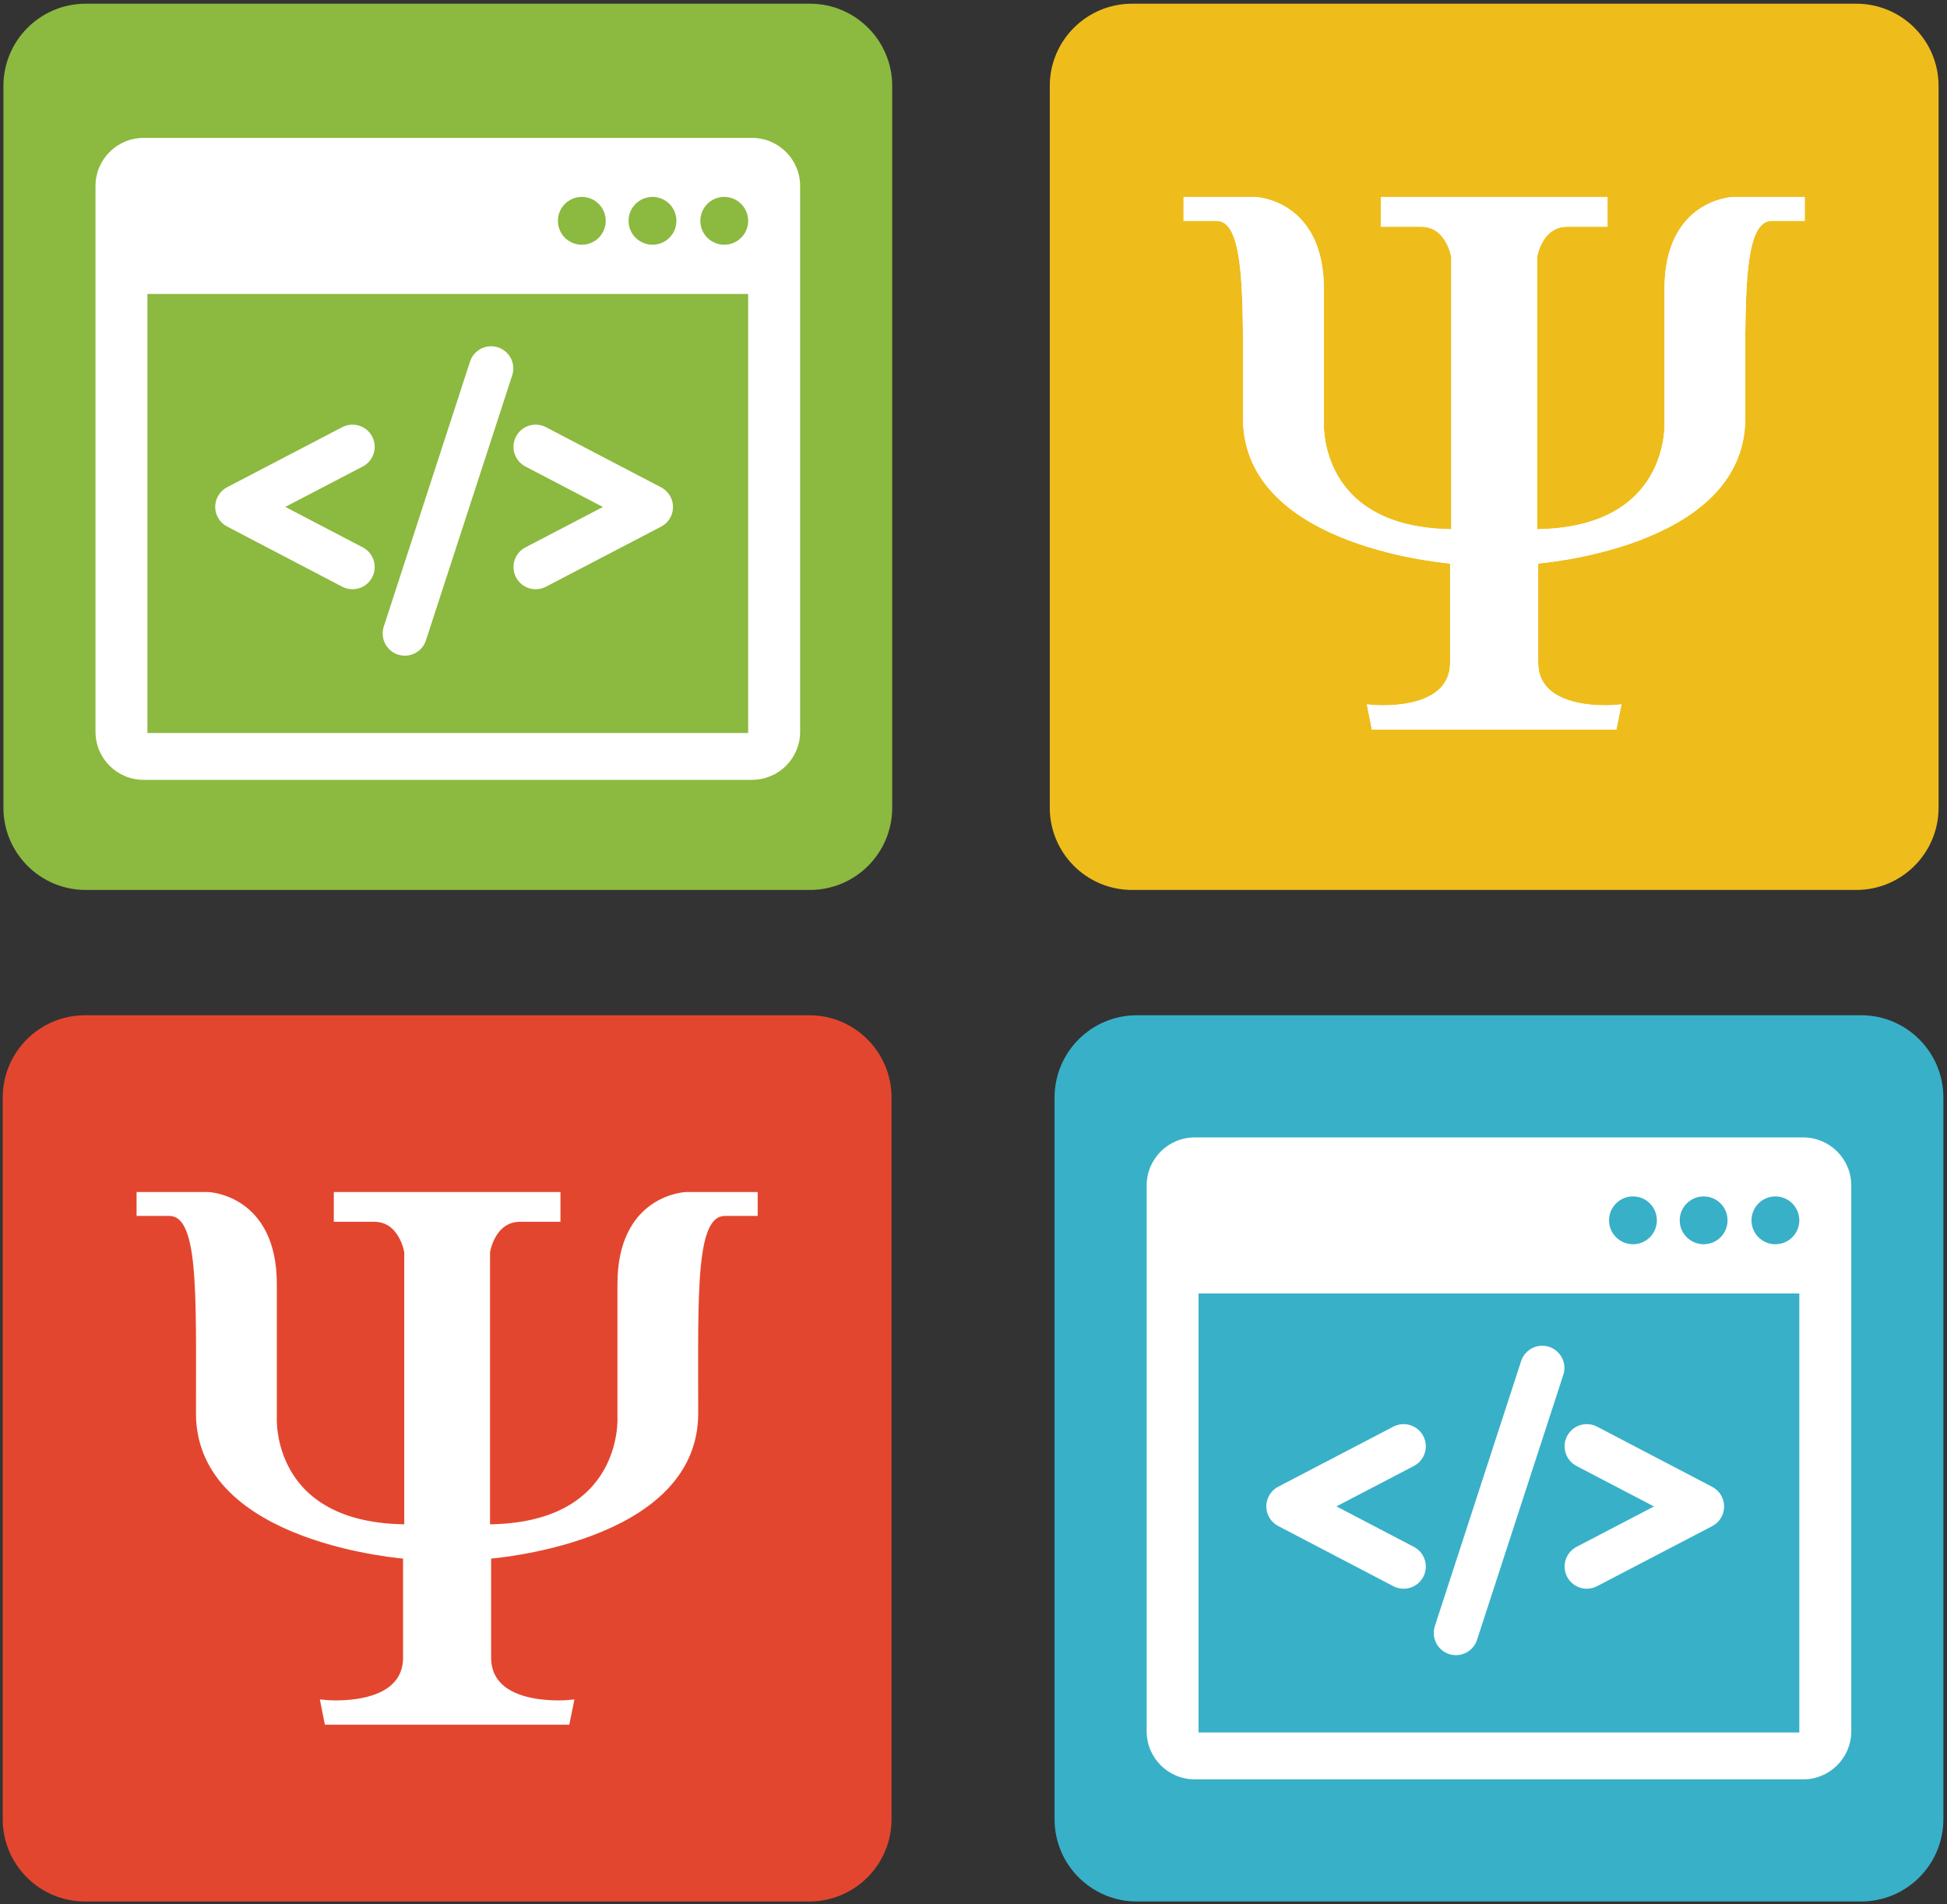 <?xml version="1.0" encoding="UTF-8" standalone="no"?>
<svg
   xmlns:dc="http://purl.org/dc/elements/1.1/"
   xmlns:cc="http://creativecommons.org/ns#"
   xmlns:rdf="http://www.w3.org/1999/02/22-rdf-syntax-ns#"
   xmlns:svg="http://www.w3.org/2000/svg"
   xmlns="http://www.w3.org/2000/svg"
   xmlns:sodipodi="http://sodipodi.sourceforge.net/DTD/sodipodi-0.dtd"
   xmlns:inkscape="http://www.inkscape.org/namespaces/inkscape"
   version="1.1"
   id="svg28"
   xml:space="preserve"
   width="331.609"
   height="324.335"
   viewBox="0 0 331.609 324.335"
   sodipodi:docname="psycoding_logo.svg"
   inkscape:version="1.0.2 (e86c870879, 2021-01-15)"><rect x="0" y="0" width="331.609" height="324.335" fill="#333333" stroke="none"/><defs
     id="defs32"><clipPath
       clipPathUnits="userSpaceOnUse"
       id="clipPath46"><path
         d="M 0,465.63 H 464.147 V 0 H 0 Z"
         id="path44" /></clipPath></defs><sodipodi:namedview
     pagecolor="#ffffff"
     bordercolor="#666666"
     borderopacity="1"
     objecttolerance="10"
     gridtolerance="10"
     guidetolerance="10"
     inkscape:pageopacity="0"
     inkscape:pageshadow="2"
     inkscape:window-width="3440"
     inkscape:window-height="1400"
     id="namedview30"
     showgrid="false"
     fit-margin-top="0.5"
     fit-margin-left="0.5"
     fit-margin-right="0.5"
     fit-margin-bottom="0.5"
     inkscape:zoom="1.3838263"
     inkscape:cx="-192.1817"
     inkscape:cy="179.69437"
     inkscape:window-x="0"
     inkscape:window-y="20"
     inkscape:window-maximized="0"
     inkscape:current-layer="g40" /><g
     inkscape:groupmode="layer"
     id="layer2"
     inkscape:label="Psyco_logo 1"
     transform="translate(-143.049,-94.639)" /><g
     id="g36"
     inkscape:groupmode="layer"
     inkscape:label="Psyco_logo"
     transform="matrix(1.333,0,0,-1.333,-143.049,526.201)"><g
       id="g40"><g
         id="g42"
         clip-path="url(#clipPath46)"><g
           id="g48"
           transform="translate(210.798,281.03)"><path
             d="m 0,0 h -92.535 c -5.806,0 -10.513,4.707 -10.513,10.514 v 92.218 c 0,5.807 4.707,10.514 10.513,10.514 H 0 c 5.807,0 10.514,-4.707 10.514,-10.514 V 10.514 C 10.514,4.707 5.807,0 0,0"
             style="fill:#8cb93f;fill-opacity:1;fill-rule:nonzero;stroke:none"
             id="path50" /></g><g
           id="g52"
           transform="translate(344.492,281.03)"><path
             d="m 0,0 h -92.535 c -5.806,0 -10.514,4.707 -10.514,10.514 v 92.218 c 0,5.807 4.708,10.514 10.514,10.514 H 0 c 5.807,0 10.514,-4.707 10.514,-10.514 V 10.514 C 10.514,4.707 5.807,0 0,0"
             style="fill:#eebd1b;fill-opacity:1;fill-rule:nonzero;stroke:none"
             id="path54" /></g><g
           id="g56"
           transform="translate(210.711,151.774)"><path
             d="m 0,0 h -92.535 c -5.806,0 -10.514,4.707 -10.514,10.514 v 92.218 c 0,5.807 4.708,10.514 10.514,10.514 H 0 c 5.807,0 10.514,-4.707 10.514,-10.514 V 10.514 C 10.514,4.707 5.807,0 0,0"
             style="fill:#e3462e;fill-opacity:1;fill-rule:nonzero;stroke:none"
             id="path58" /></g><g
           id="g60"
           transform="translate(345.105,151.774)"><path
             d="m 0,0 h -92.535 c -5.806,0 -10.514,4.707 -10.514,10.514 v 92.218 c 0,5.807 4.708,10.514 10.514,10.514 H 0 c 5.807,0 10.514,-4.707 10.514,-10.514 V 10.514 C 10.514,4.707 5.807,0 0,0"
             style="fill:#38b0c8;fill-opacity:1;fill-rule:nonzero;stroke:none"
             id="path62" /></g><g
           id="g64"
           transform="translate(199.846,363.479)"
           style="fill:#ffffff"><path
             d="m 0,0 c -1.68,0 -3.05,1.36 -3.05,3.05 0,1.69 1.37,3.06 3.05,3.06 1.69,0 3.06,-1.37 3.06,-3.06 C 3.06,1.36 1.69,0 0,0 M 3.06,-62.39 H -73.7 v 56.1 H 3.06 Z m -21.25,68.5 c 1.69,0 3.05,-1.37 3.05,-3.06 0,-1.69 -1.36,-3.05 -3.05,-3.05 -1.69,0 -3.06,1.36 -3.06,3.05 0,1.69 1.37,3.06 3.06,3.06 m 9.03,0 c 1.69,0 3.05,-1.37 3.05,-3.06 C -6.11,1.36 -7.47,0 -9.16,0 c -1.69,0 -3.06,1.36 -3.06,3.05 0,1.69 1.37,3.06 3.06,3.06 m 12.71,7.54 h -77.74 c -3.39,0 -6.14,-2.75 -6.14,-6.14 v -69.75 c 0,-3.39 2.75,-6.14 6.14,-6.14 H 3.55 c 3.4,0 6.15,2.75 6.15,6.14 V 7.51 c 0,3.39 -2.75,6.14 -6.15,6.14"
             style="fill:#ffffff;fill-opacity:1;fill-rule:nonzero;stroke:none"
             id="path66" /></g><g
           id="g68"
           transform="translate(170.065,347.67)"
           style="stroke:#ffffff"><path
             d="M 0,0 -11.024,-33.869"
             style="fill:none;stroke:#ffffff;stroke-width:5.669;stroke-linecap:round;stroke-linejoin:round;stroke-miterlimit:10;stroke-dasharray:none;stroke-opacity:1"
             id="path70" /></g><g
           id="g72"
           transform="translate(175.757,337.653)"
           style="stroke:#ffffff"><path
             d="M 0,0 14.71,-7.689 0,-15.362"
             style="fill:none;stroke:#ffffff;stroke-width:5.669;stroke-linecap:round;stroke-linejoin:round;stroke-miterlimit:10;stroke-dasharray:none;stroke-opacity:1"
             id="path74" /></g><g
           id="g76"
           transform="translate(152.355,322.291)"
           style="stroke:#ffffff"><path
             d="M 0,0 -14.71,7.689 0,15.362"
             style="fill:none;stroke:#ffffff;stroke-width:5.669;stroke-linecap:round;stroke-linejoin:round;stroke-miterlimit:10;stroke-dasharray:none;stroke-opacity:1"
             id="path78" /></g><g
           id="g80"
           transform="translate(334.152,235.759)"
           style="fill:#ffffff"><path
             d="m 0,0 c -1.68,0 -3.05,1.36 -3.05,3.05 0,1.69 1.37,3.06 3.05,3.06 1.69,0 3.06,-1.37 3.06,-3.06 C 3.06,1.36 1.69,0 0,0 M 3.06,-62.39 H -73.7 v 56.1 H 3.06 Z m -21.25,68.5 c 1.69,0 3.05,-1.37 3.05,-3.06 0,-1.69 -1.36,-3.05 -3.05,-3.05 -1.69,0 -3.06,1.36 -3.06,3.05 0,1.69 1.37,3.06 3.06,3.06 m 9.03,0 c 1.69,0 3.05,-1.37 3.05,-3.06 C -6.11,1.36 -7.47,0 -9.16,0 c -1.69,0 -3.06,1.36 -3.06,3.05 0,1.69 1.37,3.06 3.06,3.06 m 12.71,7.54 h -77.74 c -3.39,0 -6.14,-2.75 -6.14,-6.14 v -69.75 c 0,-3.39 2.75,-6.14 6.14,-6.14 H 3.55 c 3.4,0 6.15,2.75 6.15,6.14 V 7.51 c 0,3.39 -2.75,6.14 -6.15,6.14"
             style="fill:#ffffff;fill-opacity:1;fill-rule:nonzero;stroke:none"
             id="path82" /></g><g
           id="g84"
           transform="translate(304.365,219.954)"
           style="stroke:#ffffff"><path
             d="M 0,0 -11.024,-33.869"
             style="fill:none;stroke:#ffffff;stroke-width:5.669;stroke-linecap:round;stroke-linejoin:round;stroke-miterlimit:10;stroke-dasharray:none;stroke-opacity:1"
             id="path86" /></g><g
           id="g88"
           transform="translate(310.057,209.937)"
           style="stroke:#ffffff"><path
             d="M 0,0 14.71,-7.689 0,-15.362"
             style="fill:none;stroke:#ffffff;stroke-width:5.669;stroke-linecap:round;stroke-linejoin:round;stroke-miterlimit:10;stroke-dasharray:none;stroke-opacity:1"
             id="path90" /></g><g
           id="g92"
           transform="translate(286.655,194.575)"
           style="stroke:#ffffff"><path
             d="M 0,0 -14.71,7.689 0,15.362"
             style="fill:none;stroke:#ffffff;stroke-width:5.669;stroke-linecap:round;stroke-linejoin:round;stroke-miterlimit:10;stroke-dasharray:none;stroke-opacity:1"
             id="path94" /></g><g
           id="g96"
           transform="translate(337.405,369.079)"
           style="fill:#ffffff;stroke:#ffffff"><path
             d="m 0,0 v -2.05 h -3.64 c -4.36,0 -3.96,-9.5 -3.96,-25.74 0,-16.25 -26.46,-18.09 -26.46,-18.09 v -13.08 c 0,-7.01 10.52,-5.94 10.52,-5.94 l -0.44,-2.16 h -30.41 l -0.43,2.16 c 0,0 10.51,-1.07 10.51,5.94 v 13.08 c 0,0 -26.46,1.84 -26.46,18.09 0,16.24 0.4,25.74 -3.95,25.74 h -3.64 V 0 h 8.63 c 0,0 8.29,-0.27 8.29,-11.26 v -17.07 c 0,0 -0.79,-14.13 17.28,-14.13 v 35.31 c 0,0 -0.65,4.35 -4.36,4.35 h -4.64 V 0 h 27.96 v -2.8 h -4.64 c -3.72,0 -4.36,-4.35 -4.36,-4.35 v -35.31 c 18.06,0 17.28,14.13 17.28,14.13 v 17.07 C -16.92,-0.27 -8.64,0 -8.64,0 Z"
             style="fill:#ffffff;fill-opacity:1;fill-rule:nonzero;stroke:#ffffff"
             id="path98" /></g><g
           id="g100"
           transform="translate(337.405,369.079)"
           style="stroke:#ffffff"><path
             d="m 0,0 v -2.05 h -3.64 c -4.36,0 -3.96,-9.5 -3.96,-25.74 0,-16.25 -26.46,-18.09 -26.46,-18.09 v -13.08 c 0,-7.01 10.52,-5.94 10.52,-5.94 l -0.44,-2.16 h -30.41 l -0.43,2.16 c 0,0 10.51,-1.07 10.51,5.94 v 13.08 c 0,0 -26.46,1.84 -26.46,18.09 0,16.24 0.4,25.74 -3.95,25.74 h -3.64 V 0 h 8.63 c 0,0 8.29,-0.27 8.29,-11.26 v -17.07 c 0,0 -0.79,-14.13 17.28,-14.13 v 35.31 c 0,0 -0.65,4.35 -4.36,4.35 h -4.64 V 0 h 27.96 v -2.8 h -4.64 c -3.72,0 -4.36,-4.35 -4.36,-4.35 v -35.31 c 18.06,0 17.28,14.13 17.28,14.13 v 17.07 C -16.92,-0.27 -8.64,0 -8.64,0 Z"
             style="fill:none;stroke:#ffffff;stroke-width:1;stroke-linecap:butt;stroke-linejoin:miter;stroke-miterlimit:10;stroke-dasharray:none;stroke-opacity:1"
             id="path102" /></g><g
           id="g104"
           transform="translate(203.624,241.928)"><path
             d="m 0,0 v -2.05 h -3.64 c -4.36,0 -3.96,-9.5 -3.96,-25.74 0,-16.25 -26.46,-18.09 -26.46,-18.09 v -13.08 c 0,-7.01 10.52,-5.94 10.52,-5.94 l -0.44,-2.16 h -30.41 l -0.43,2.16 c 0,0 10.51,-1.07 10.51,5.94 v 13.08 c 0,0 -26.46,1.84 -26.46,18.09 0,16.24 0.4,25.74 -3.95,25.74 h -3.64 V 0 h 8.63 c 0,0 8.29,-0.27 8.29,-11.26 v -17.07 c 0,0 -0.79,-14.13 17.28,-14.13 v 35.31 c 0,0 -0.65,4.35 -4.36,4.35 h -4.64 V 0 h 27.96 v -2.8 h -4.64 c -3.72,0 -4.36,-4.35 -4.36,-4.35 v -35.31 c 18.06,0 17.28,14.13 17.28,14.13 v 17.07 C -16.92,-0.27 -8.64,0 -8.64,0 Z"
             style="fill:#221f1f;fill-opacity:1;fill-rule:nonzero;stroke:none"
             id="path106" /></g><g
           id="g108"
           transform="translate(203.624,241.928)"
           style="fill:#ffffff;stroke:#ffffff"><path
             d="m 0,0 v -2.05 h -3.64 c -4.36,0 -3.96,-9.5 -3.96,-25.74 0,-16.25 -26.46,-18.09 -26.46,-18.09 v -13.08 c 0,-7.01 10.52,-5.94 10.52,-5.94 l -0.44,-2.16 h -30.41 l -0.43,2.16 c 0,0 10.51,-1.07 10.51,5.94 v 13.08 c 0,0 -26.46,1.84 -26.46,18.09 0,16.24 0.4,25.74 -3.95,25.74 h -3.64 V 0 h 8.63 c 0,0 8.29,-0.27 8.29,-11.26 v -17.07 c 0,0 -0.79,-14.13 17.28,-14.13 v 35.31 c 0,0 -0.65,4.35 -4.36,4.35 h -4.64 V 0 h 27.96 v -2.8 h -4.64 c -3.72,0 -4.36,-4.35 -4.36,-4.35 v -35.31 c 18.06,0 17.28,14.13 17.28,14.13 v 17.07 C -16.92,-0.27 -8.64,0 -8.64,0 Z"
             style="fill:#ffffff;stroke:#ffffff;stroke-width:1;stroke-linecap:butt;stroke-linejoin:miter;stroke-miterlimit:10;stroke-dasharray:none;stroke-opacity:1"
             id="path110" /></g></g></g></g></svg>
